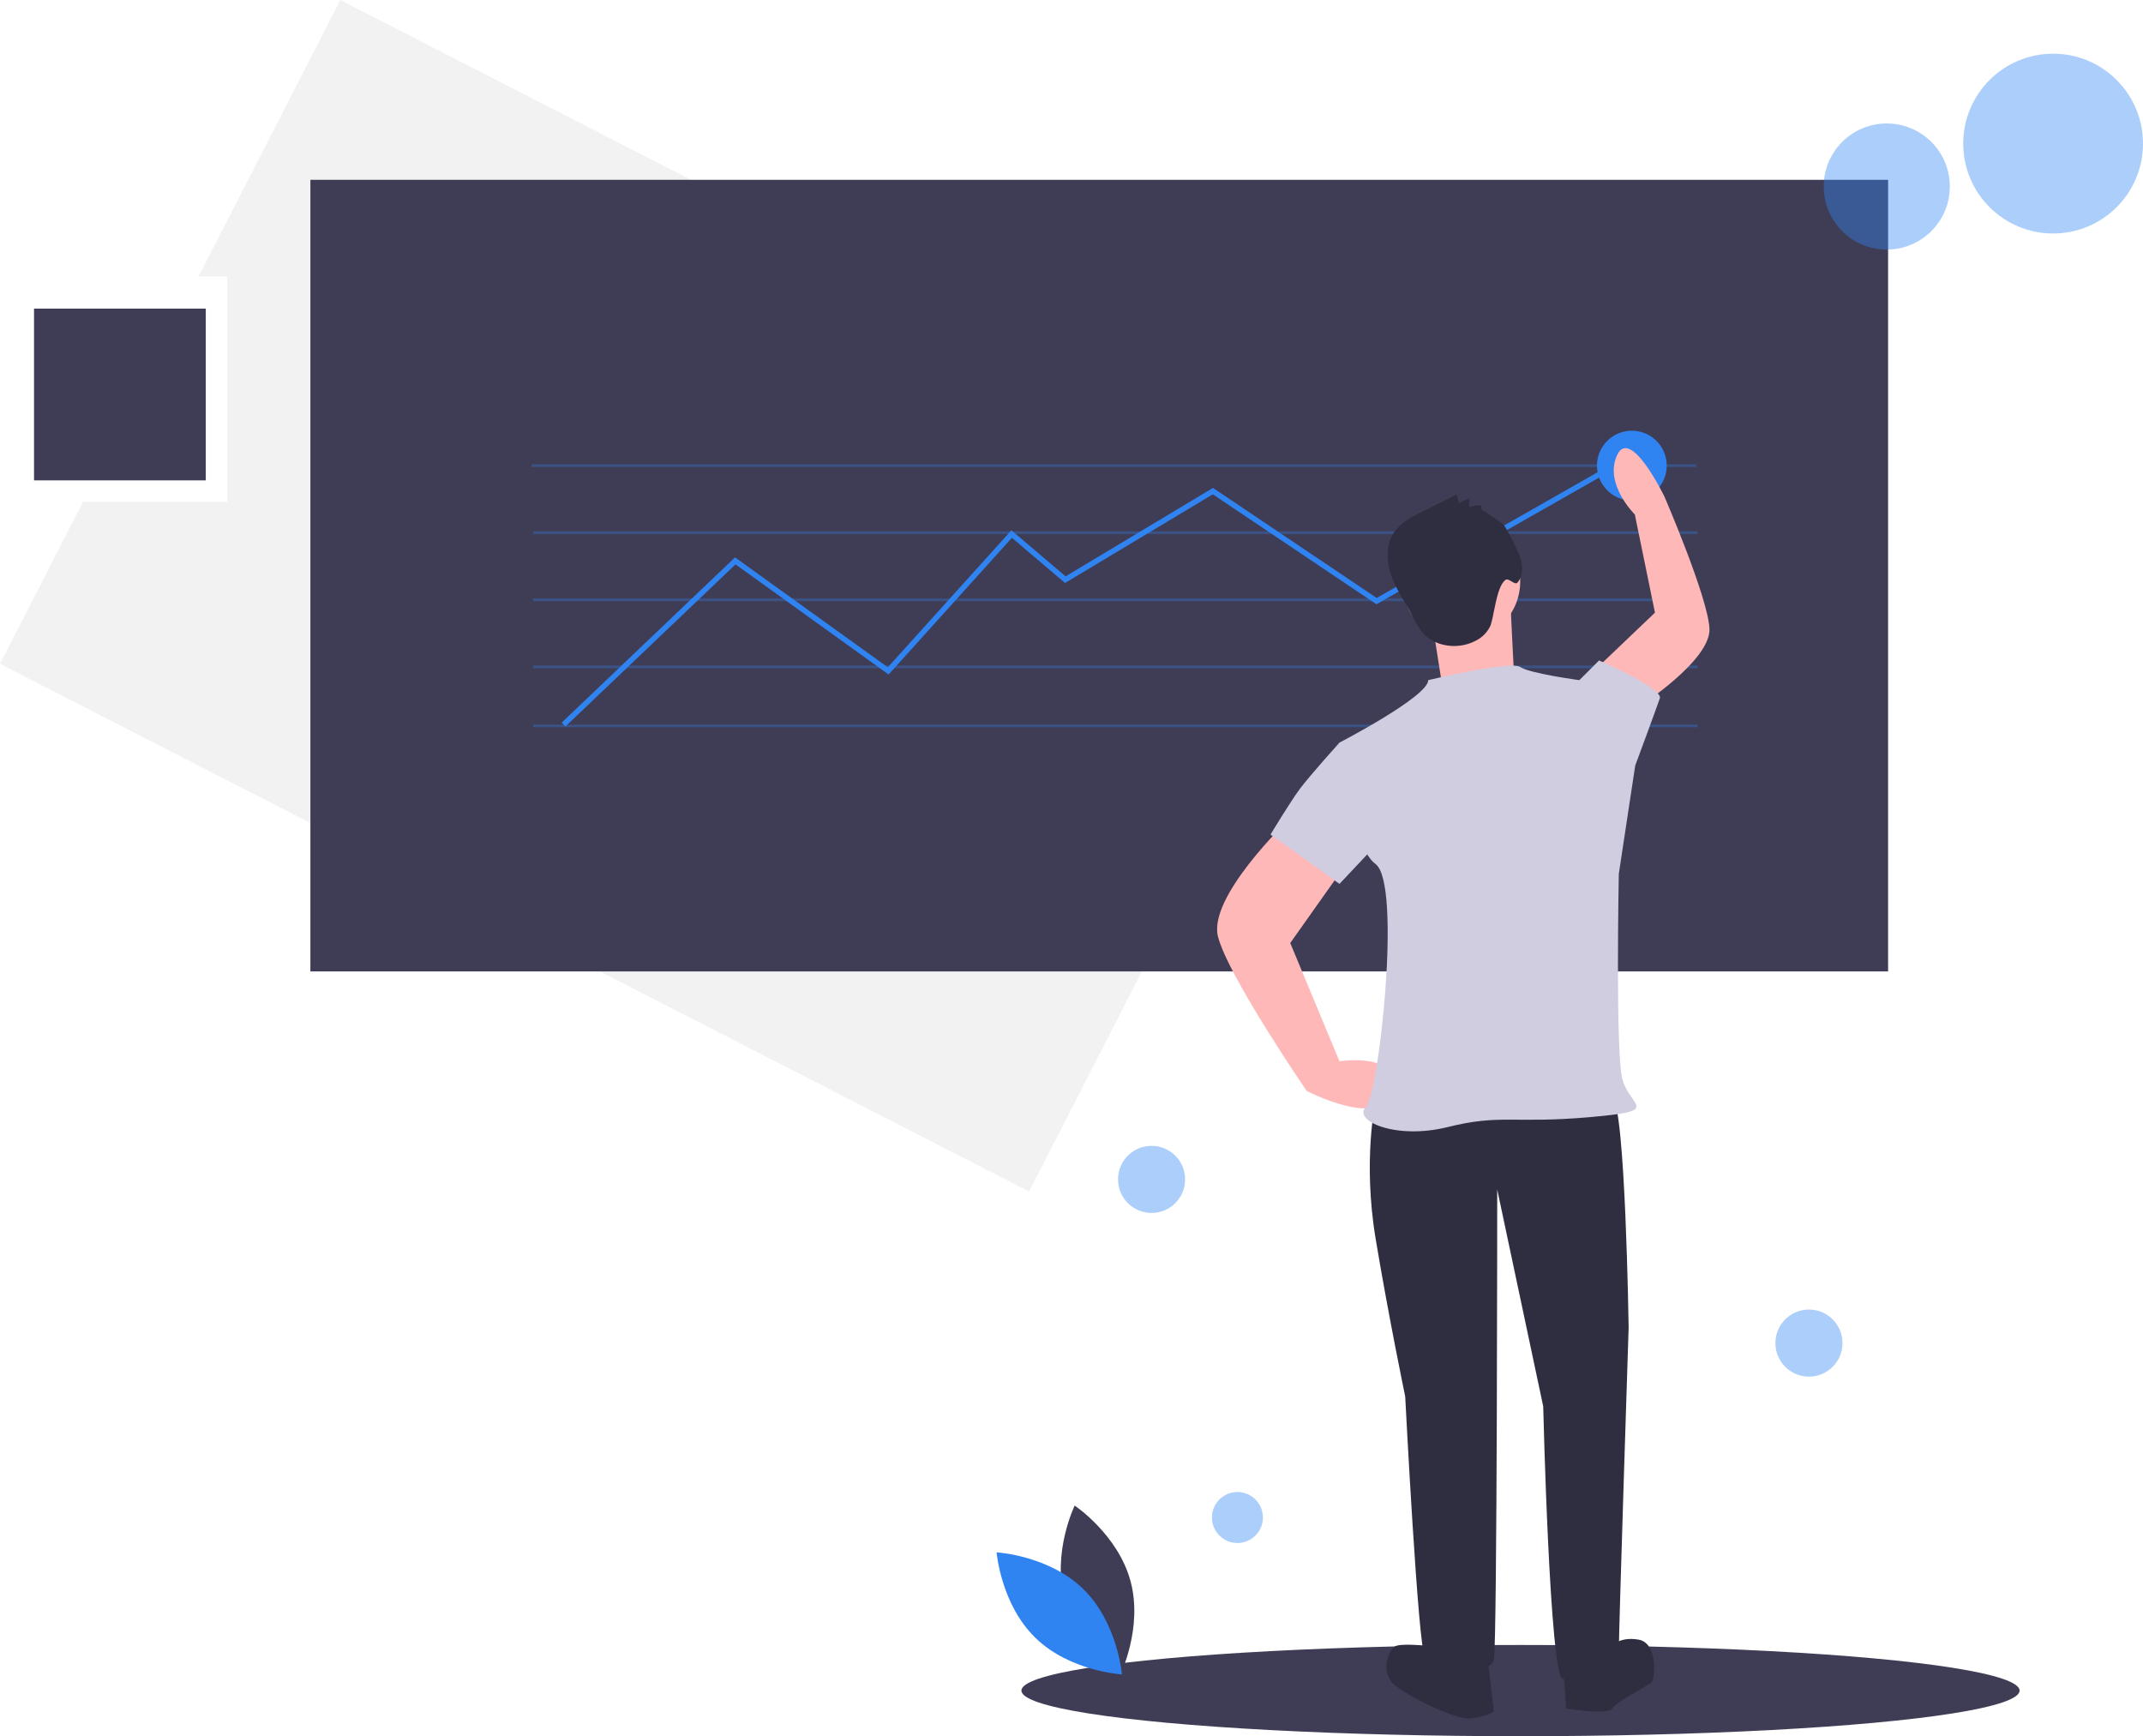 <svg data-name="Layer 1" xmlns="http://www.w3.org/2000/svg" width="798.68" height="647.01">
  <path fill="#f2f2f2" d="M126.83 0L74.02 103h10.66v84H30.95L0 247.39l383.53 196.64 126.83-247.38L126.83 0z"/>
  <path fill="#3f3d56" d="M115.68 67.01h588v295h-588z"/>
  <path fill="#3084f2" opacity=".3" d="M198.18 173.01h434v1h-434zM198.68 198.01h434v1h-434zM198.68 248.01h434v1h-434zM198.68 270.01h434v1h-434zM198.68 223.01h434v1h-434z"/>
  <ellipse cx="566.68" cy="630.01" rx="186" ry="17" fill="#3f3d56"/>
  <path fill="#3084f2" d="M210.72 270.73l-1.38-1.44 64.6-61.58 56.95 40.96 46.05-51.05 20.2 17.16 54.92-32.96 61.02 41.01 95.76-54.47.99 1.74-96.84 55.08L452 184.2l-55.07 33.05-19.8-16.84-45.95 50.94-57.06-41.03-63.4 60.42z"/>
  <path d="M396.76 595.85c4.7 17.37 20.8 28.13 20.8 28.13s8.47-17.4 3.77-34.78-20.8-28.14-20.8-28.14-8.47 17.41-3.77 34.79z" fill="#3f3d56"/>
  <path d="M403.66 592.11c12.9 12.56 14.47 31.86 14.47 31.86s-19.33-1.06-32.23-13.61-14.47-31.86-14.47-31.86 19.34 1.06 32.23 13.61z" fill="#3084f2"/>
  <circle cx="765.18" cy="53.51" r="33.5" fill="#3084f2" opacity=".4"/>
  <circle cx="703.18" cy="69.51" r="23.5" fill="#3084f2" opacity=".4"/>
  <circle cx="674.18" cy="500.51" r="12.5" fill="#3084f2" opacity=".4"/>
  <circle cx="461.18" cy="565.51" r="9.5" fill="#3084f2" opacity=".4"/>
  <circle cx="429.18" cy="439.51" r="12.5" fill="#3084f2" opacity=".4"/>
  <circle cx="608.18" cy="173.51" r="13" fill="#3084f2"/>
  <path d="M523.71 408.97l-11.02 1.23s-4.9 22.04 0 51.43 11.02 58.77 11.02 58.77 4.9 95.51 7.35 96.74 24.5 8.57 25.72 1.22 1.22-175.1 1.22-175.1l17.14 80.82s2.45 101.63 7.35 101.63 20.82-1.22 20.82-9.8 3.67-121.22 3.67-121.22-1.22-83.27-6.12-85.72-77.15 0-77.15 0z" fill="#2f2e41"/>
  <path d="M533.51 613.47s-11.02-1.23-13.47 0-6.12 9.8 0 14.69 22.04 12.25 26.94 12.25a25.33 25.33 0 009.8-2.45l-2.45-20.82zM582.49 619.59l1.22 17.14s15.92 2.45 17.15 0 13.47-8.57 14.7-9.8 2.44-14.69-4.9-15.91-9.8 2.45-9.8 2.45z" fill="#2f2e41"/>
  <path d="M479.63 306.12s-29.39 28.16-25.71 42.85 33.06 57.56 33.06 57.56 28.16 14.69 31.84 0-19.6-11.03-19.6-11.03l-18.36-44.08 20.81-29.39zM610.95 263.27s26.77-17.22 26.15-29.04-16.76-49.12-16.76-49.12-12.63-26.25-17.65-15.53 6.6 22.15 6.6 22.15l7.5 36.58-20.38 19.44z" fill="#ffb8b8"/>
  <circle cx="544.53" cy="216.73" r="22.04" fill="#ffb8b8"/>
  <path d="M533.51 230.2l3.67 23.26 26.94-4.9s-1.22-23.26-1.22-25.71-29.39 7.35-29.39 7.35z" fill="#ffb8b8"/>
  <path d="M532.29 253.46s30.6-7.34 34.28-4.9 22.04 4.9 22.04 4.9l20.82 31.84-6.12 40.4s-1.23 64.9 1.22 75.93 15.92 12.24-12.24 14.7-33.07-1.23-52.66 3.66-35.5-2.44-30.61-7.34 13.47-83.27 3.67-90.62-13.47-45.3-13.47-45.3 33.07-17.14 33.07-23.27z" fill="#d0cde1"/>
  <path d="M584.94 257.14l3.67-3.68 7.35-7.34s23.88 10.4 22.65 14.08-9.18 25.1-9.18 25.1l-11.02 3.67zM513.92 279.18l-14.7-2.45s-11.02 12.24-14.69 17.14-11.02 17.14-11.02 17.14l25.71 18.37 19.6-20.81z" fill="#d0cde1"/>
  <path d="M552.22 190.02l-.22-1.76a13.88 13.88 0 00-4.41.7 7.25 7.25 0 01.27-3.18 14.1 14.1 0 00-4.09 1.77l-.89-3.22-12.24 6.03c-4.4 2.17-9.02 4.55-11.54 8.76-2.8 4.68-2.3 10.71-.4 15.83s5.1 9.64 7.65 14.47a36.15 36.15 0 003.48 5.91c4.62 5.76 13.61 6.92 20.12 3.45a11.65 11.65 0 005.58-5.74 37.3 37.3 0 001.12-4.76c.8-3.29 1.74-10.08 4.41-12.16 1.18-.92 3.51 2.12 4.48.99 2.51-2.9 1.98-7.37.43-10.88a79.34 79.34 0 00-5.22-10.18c-.85-1.32-8.55-6.24-8.53-6.03z" fill="#2f2e41"/>
  <path fill="#3f3d56" d="M12.68 115.01h64v64h-64z"/>
</svg>
